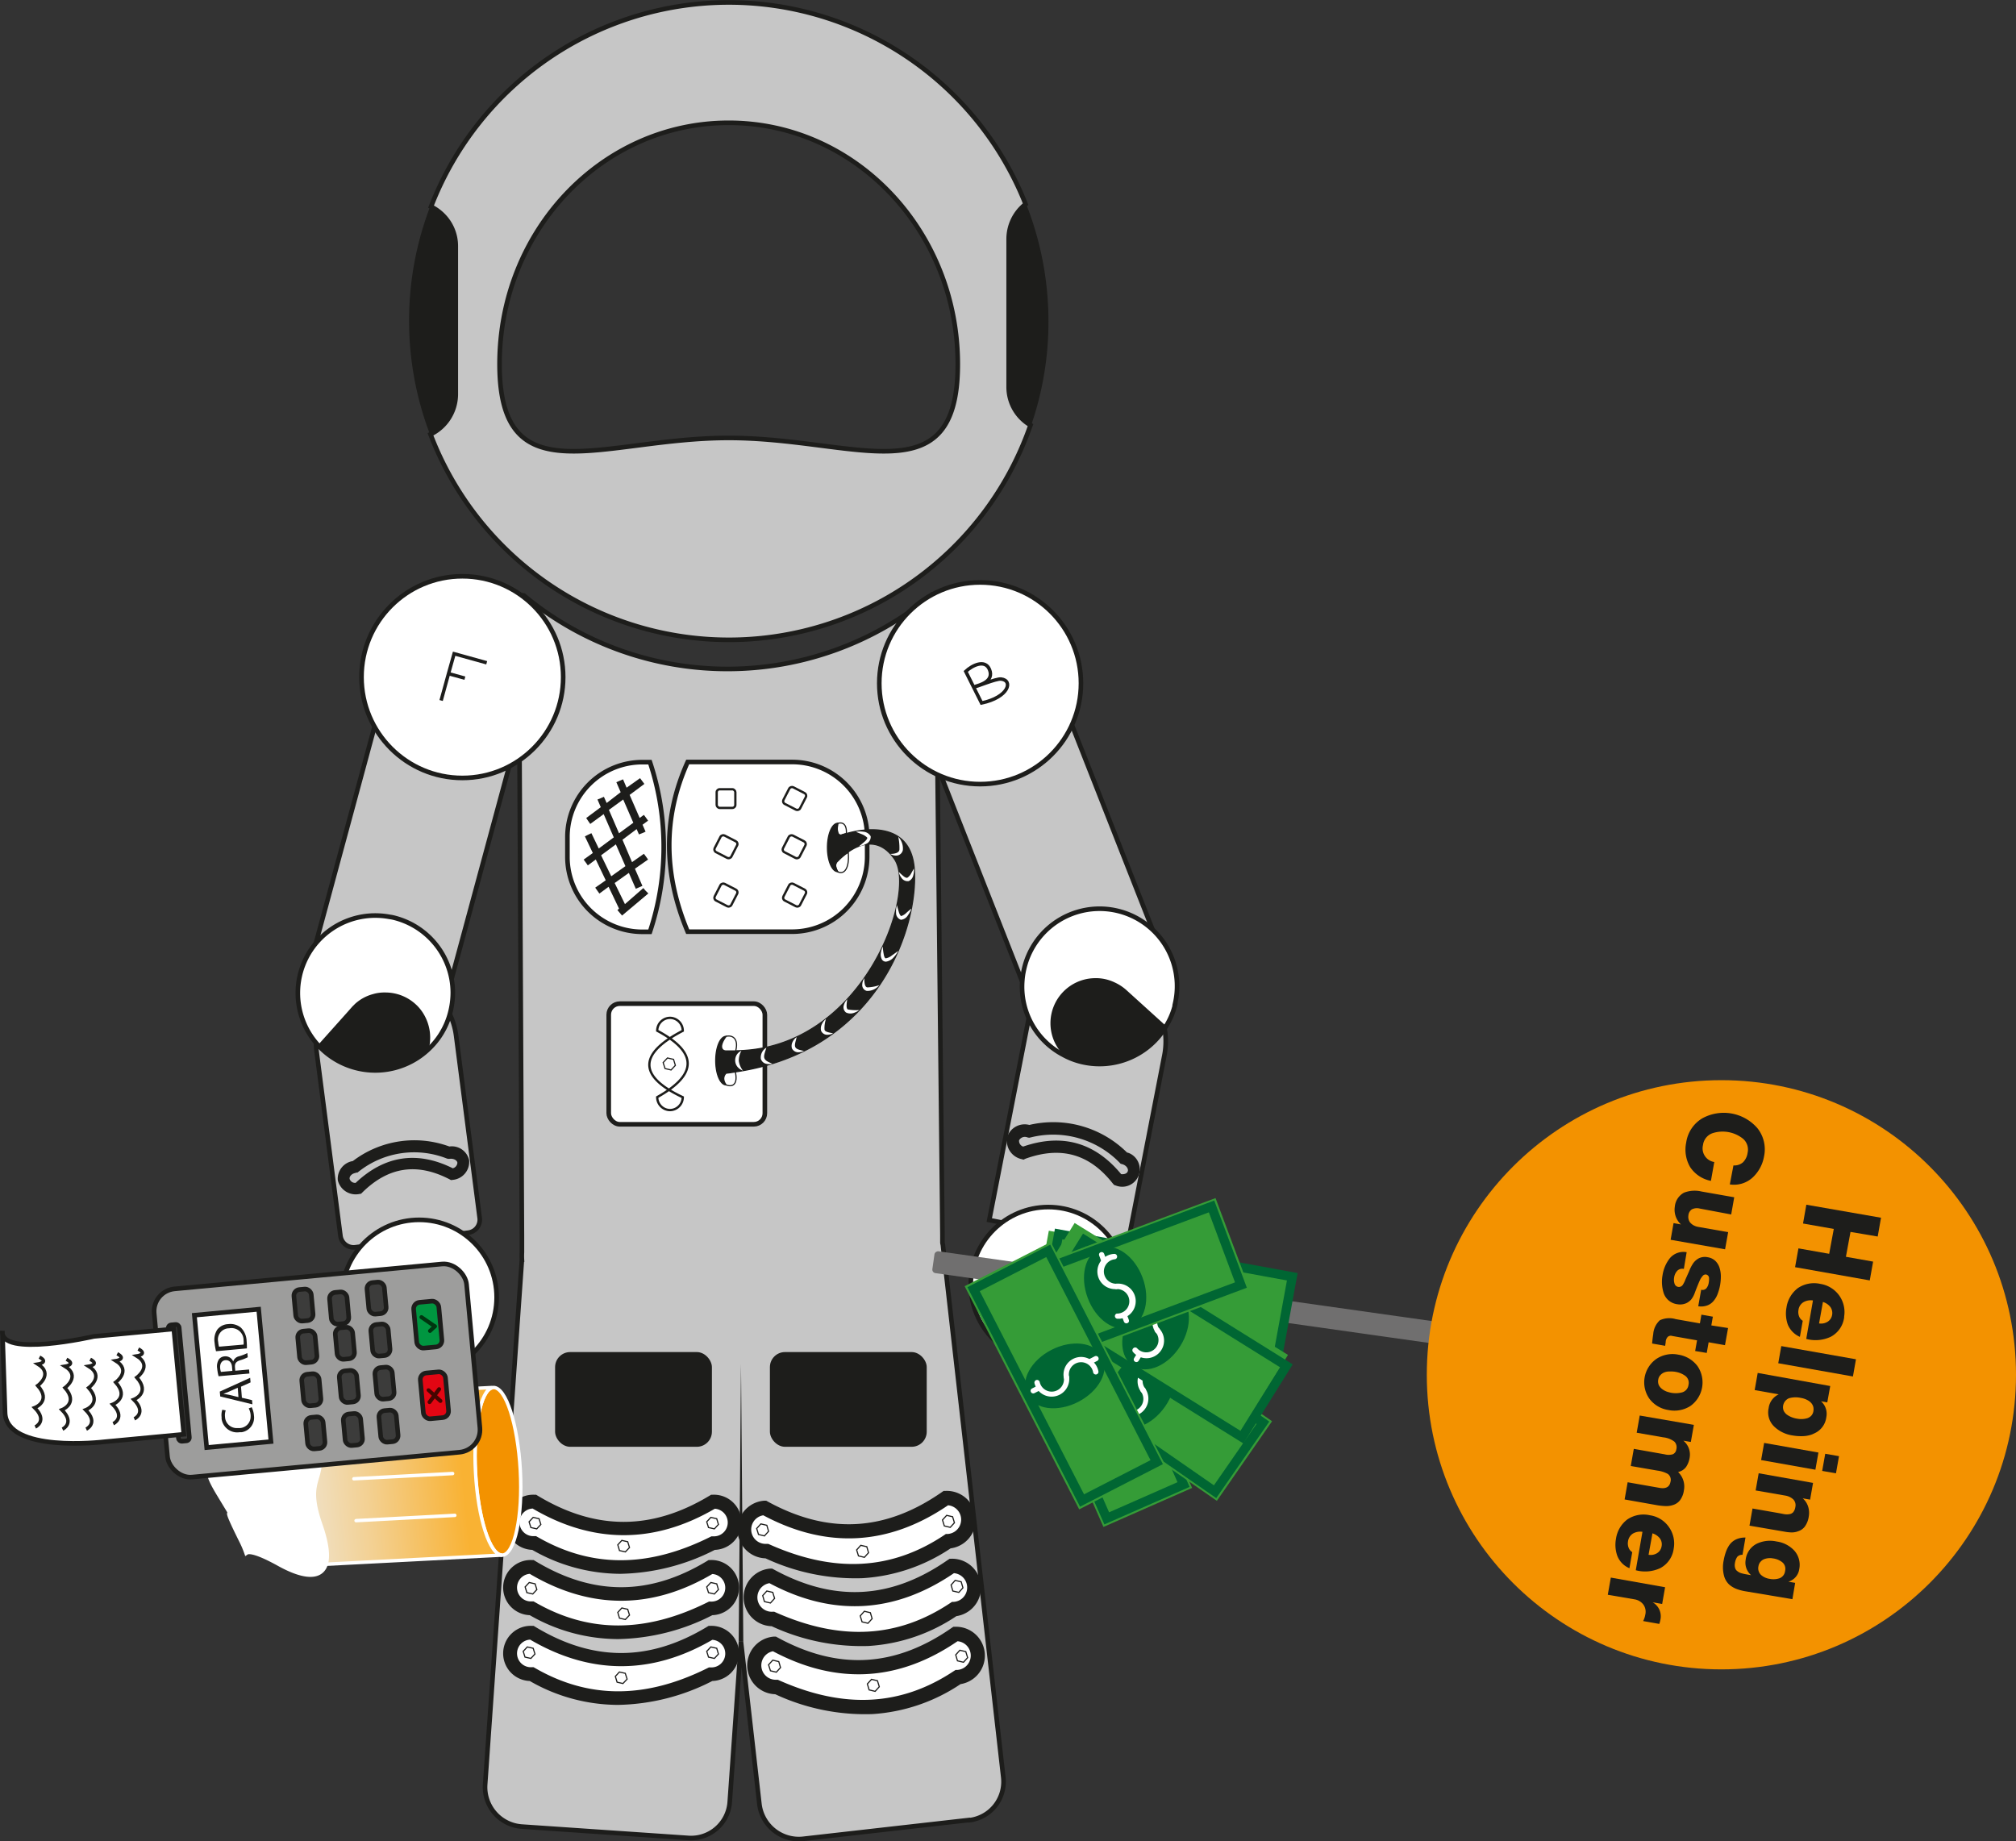 <svg id="astronaut" xmlns="http://www.w3.org/2000/svg" xmlns:xlink="http://www.w3.org/1999/xlink" viewBox="0 0 438.65 400.65"><rect x="0" y="0" width="438.65" height="400.65" fill="#333333" stroke="none"/><defs><style>.astronaut-1,.astronaut-40,.astronaut-41{fill:#c6c6c6;}.astronaut-1,.astronaut-11,.astronaut-2,.astronaut-3,.astronaut-32,.astronaut-33,.astronaut-34,.astronaut-35,.astronaut-36,.astronaut-39,.astronaut-40,.astronaut-41,.astronaut-6,.astronaut-7,.astronaut-8,.astronaut-9{stroke:#1d1d1b;}.astronaut-1,.astronaut-11,.astronaut-2,.astronaut-27,.astronaut-28,.astronaut-29,.astronaut-3,.astronaut-30,.astronaut-31,.astronaut-39,.astronaut-6,.astronaut-7,.astronaut-8{stroke-miterlimit:10;}.astronaut-2,.astronaut-5{fill:#1d1d1b;}.astronaut-2,.astronaut-6{stroke-width:0.25px;}.astronaut-10,.astronaut-11,.astronaut-16,.astronaut-18,.astronaut-20,.astronaut-22,.astronaut-24,.astronaut-26,.astronaut-29,.astronaut-3,.astronaut-31,.astronaut-39{fill:none;}.astronaut-30,.astronaut-33,.astronaut-4,.astronaut-6,.astronaut-7,.astronaut-8,.astronaut-9{fill:#fff;}.astronaut-11,.astronaut-8{stroke-width:0.5px;}.astronaut-9{stroke-miterlimit:10;stroke-width:0.5px;}.astronaut-12{fill:#706f6f;}.astronaut-13,.astronaut-27{fill:#f39200;}.astronaut-14{fill:#359c37;}.astronaut-15,.astronaut-17,.astronaut-19,.astronaut-21,.astronaut-23,.astronaut-25{fill:#063;}.astronaut-15,.astronaut-16,.astronaut-17,.astronaut-18,.astronaut-19,.astronaut-20,.astronaut-21,.astronaut-22,.astronaut-23,.astronaut-24,.astronaut-25,.astronaut-26{stroke:#063;}.astronaut-15,.astronaut-16{stroke-miterlimit:10;}.astronaut-15{stroke-width:0.75px;}.astronaut-16{stroke-width:2px;}.astronaut-17{stroke-miterlimit:10.02;stroke-width:0.75px;}.astronaut-18{stroke-miterlimit:10;stroke-width:2px;}.astronaut-19,.astronaut-20{stroke-miterlimit:10;}.astronaut-19{stroke-width:0.75px;}.astronaut-20{stroke-width:2px;}.astronaut-21{stroke-miterlimit:10;stroke-width:0.75px;}.astronaut-22{stroke-miterlimit:10.02;stroke-width:2px;}.astronaut-23,.astronaut-24{stroke-miterlimit:10;}.astronaut-23{stroke-width:0.75px;}.astronaut-24{stroke-width:2px;}.astronaut-25,.astronaut-26{stroke-miterlimit:10;}.astronaut-25{stroke-width:0.75px;}.astronaut-26{stroke-width:2px;}.astronaut-27,.astronaut-28,.astronaut-29,.astronaut-30,.astronaut-31{stroke:#fff;}.astronaut-27,.astronaut-28,.astronaut-29,.astronaut-31,.astronaut-39{stroke-width:0.75px;}.astronaut-28{fill:url(#linear-gradient);}.astronaut-31{stroke-linecap:round;}.astronaut-32{fill:#9d9d9c;}.astronaut-32,.astronaut-33,.astronaut-34,.astronaut-35,.astronaut-36{stroke-miterlimit:10;}.astronaut-34{fill:#3c3c3b;}.astronaut-35{fill:#009640;}.astronaut-36{fill:#e30613;}.astronaut-37{fill:#003510;}.astronaut-38{fill:#450500;}.astronaut-40{stroke-miterlimit:10;}.astronaut-41{stroke-miterlimit:10;}</style><linearGradient id="linear-gradient" x1="-744.59" y1="-605.75" x2="-737.14" y2="-545.48" gradientTransform="matrix(-0.22, -0.98, -0.98, 0.22, -644.68, -277.7)" gradientUnits="userSpaceOnUse"><stop offset="0.2" stop-color="#f9b233"/><stop offset="0.29" stop-color="#f7ba4d"/><stop offset="0.54" stop-color="#f3d091"/><stop offset="0.75" stop-color="#f0e0c3"/><stop offset="0.91" stop-color="#eee9e1"/><stop offset="1" stop-color="#ededed"/></linearGradient></defs><g id="astronaut-body"><path class="astronaut-1" d="M219.47,84.23V52a9.68,9.68,0,0,1,3.68-7.54A69.45,69.45,0,0,0,93.79,45a10,10,0,0,1,2.55,1.83,9.47,9.47,0,0,1,2.83,6.79V85.83a9.71,9.71,0,0,1-5.5,8.71,69.47,69.47,0,0,0,130.55-2A9.6,9.6,0,0,1,219.47,84.23Zm-60.91,11.1c-27.55,0-49.87,13-49.87-16.07s22.31-52.5,49.87-52.5S208.4,50.28,208.4,79.3,186.11,95.33,158.56,95.33Z" transform="translate(0 -0.04)"/><path class="astronaut-2" d="M99.16,53.48V85.76a9.71,9.71,0,0,1-5.5,8.71,69.38,69.38,0,0,1,.13-49.65,10,10,0,0,1,2.54,1.83A9.47,9.47,0,0,1,99.16,53.48Z" transform="translate(0 -0.04)"/><path class="astronaut-2" d="M228,70a68.66,68.66,0,0,1-3.78,22.59,9.63,9.63,0,0,1-4.74-8.27V52a9.64,9.64,0,0,1,3.67-7.54A69.35,69.35,0,0,1,228,70Z" transform="translate(0 -0.04)"/><path class="astronaut-1" d="M210.86,396.05l-36.1,4.09a8.64,8.64,0,0,1-9.53-7.58l-4-35.28-2.45,34.87a8.43,8.43,0,0,1-9,7.8h0l-36.22-2.47a8.6,8.6,0,0,1-8-9.16h0l8-114.2a14.59,14.59,0,0,1,0-1.62v-3.3l-.69-139.58H114a69.35,69.35,0,0,0,88.86-.25h.72l1.48,139.39v1.51a2,2,0,0,0,.09.6L218.3,386.76a8.43,8.43,0,0,1-7.41,9.33Z" transform="translate(0 -0.04)"/><line class="astronaut-3" x1="203.5" y1="129.33" x2="202.78" y2="129.33"/><line class="astronaut-3" x1="113.92" y1="129.58" x2="112.98" y2="129.58"/><path class="astronaut-4" d="M168.19,352.3c14.22,6.32,27.42,5.84,39.47-2.19a4.71,4.71,0,0,0,4.41-5h0a4.67,4.67,0,0,0-4.89-4.44h0q-19.1,13.31-39.47,2.19a4.69,4.69,0,0,0-4.41,4.95v.05h0A4.69,4.69,0,0,0,168.19,352.3Z" transform="translate(0 -0.04)"/><path class="astronaut-5" d="M167.9,353.88a6.28,6.28,0,0,1-.28-12.54H168l.38.2c13.16,7.18,25.55,6.5,37.88-2.1l.36-.24H207a6.28,6.28,0,0,1,1.09,12.49A38.49,38.49,0,0,1,189,358.18,46.4,46.4,0,0,1,167.9,353.88Zm-.5-9.36a3.13,3.13,0,0,0,.71,6.21h.36l.33.15c14.11,6.26,26.54,5.58,38-2.07l.35-.23h.41a3.13,3.13,0,0,0,0-6.24c-12.9,8.79-26.43,9.54-40.21,2.14Z" transform="translate(0 -0.04)"/><path class="astronaut-4" d="M169,367.1c14.22,6.32,27.42,5.84,39.47-2.19a4.71,4.71,0,0,0,4.41-5h0a4.67,4.67,0,0,0-4.89-4.44h0q-19.1,13.3-39.47,2.19a4.71,4.71,0,0,0-4.41,5h0A4.69,4.69,0,0,0,169,367.1Z" transform="translate(0 -0.04)"/><path class="astronaut-5" d="M168.68,368.68a6.28,6.28,0,0,1-.28-12.54h.42l.38.2c13.16,7.18,25.55,6.5,37.88-2.1l.36-.24h.42A6.28,6.28,0,0,1,209,366.48,38.74,38.74,0,0,1,189.83,373,46.2,46.2,0,0,1,168.68,368.68Zm-.5-9.35a3.13,3.13,0,0,0,.71,6.2h.36l.33.15c14.11,6.26,26.54,5.58,38-2.07l.35-.22h.41a3.13,3.13,0,0,0,0-6.24c-12.85,8.79-26.33,9.53-40.16,2.18Z" transform="translate(0 -0.04)"/><path class="astronaut-4" d="M166.88,337.53c14.22,6.31,27.41,5.84,39.46-2.19a4.7,4.7,0,0,0,4.42-5v0h0a4.68,4.68,0,0,0-4.91-4.44h0q-19.09,13.29-39.47,2.19a4.71,4.71,0,0,0-4.41,5h0A4.7,4.7,0,0,0,166.88,337.53Z" transform="translate(0 -0.04)"/><path class="astronaut-5" d="M166.56,339.11a6.28,6.28,0,0,1-.28-12.54h.43l.38.21c13.16,7.18,25.55,6.5,37.88-2.1l.35-.24h.43a6.28,6.28,0,0,1,1.09,12.5,38.62,38.62,0,0,1-19.17,6.49A46.3,46.3,0,0,1,166.56,339.11Zm-.5-9.36a3.13,3.13,0,0,0,.72,6.21h.36l.33.14c14.1,6.27,26.53,5.6,38-2.06l.34-.23h.41a3.13,3.13,0,0,0,.06-6.24c-12.89,8.79-26.42,9.54-40.2,2.18Z" transform="translate(0 -0.04)"/><polygon class="astronaut-6" points="166.33 334.19 165.04 333.88 164.64 332.58 165.55 331.58 166.85 331.88 167.23 333.19 166.33 334.19"/><polygon class="astronaut-6" points="167.64 348.79 166.33 348.48 165.95 347.18 166.85 346.18 168.14 346.48 168.54 347.79 167.64 348.79"/><polygon class="astronaut-6" points="168.92 363.84 167.64 363.54 167.23 362.23 168.14 361.23 169.45 361.54 169.83 362.84 168.92 363.84"/><polygon class="astronaut-6" points="206.76 332.33 205.47 332.02 205.07 330.72 205.98 329.72 207.27 330.02 207.67 331.33 206.76 332.33"/><polygon class="astronaut-6" points="208.63 346.48 207.32 346.18 206.94 344.87 207.83 343.87 209.14 344.18 209.52 345.48 208.63 346.48"/><polygon class="astronaut-6" points="209.64 361.68 208.33 361.37 207.95 360.07 208.85 359.07 210.14 359.37 210.54 360.68 209.64 361.68"/><polygon class="astronaut-6" points="188.08 338.85 186.79 338.54 186.39 337.24 187.29 336.24 188.6 336.54 188.98 337.85 188.08 338.85"/><polygon class="astronaut-6" points="188.86 353.2 187.57 352.9 187.17 351.59 188.07 350.59 189.38 350.9 189.76 352.2 188.86 353.2"/><polygon class="astronaut-6" points="190.42 368.01 189.11 367.7 188.72 366.4 189.63 365.4 190.92 365.7 191.32 367.01 190.42 368.01"/><rect class="astronaut-5" x="120.78" y="294.19" width="34.12" height="20.61" rx="3.28"/><path class="astronaut-4" d="M154.61,350c-13.61,6.77-26.61,7-38.92,0a4.59,4.59,0,0,1-4.59-4.52h0a4.58,4.58,0,0,1,4.59-4.52q19.47,11.76,38.92,0a4.56,4.56,0,0,1,4.6,4.52h0A4.58,4.58,0,0,1,154.61,350Z" transform="translate(0 -0.04)"/><path class="astronaut-5" d="M134.46,356.68a38.61,38.61,0,0,1-19.19-5.2,6,6,0,0,1,.42-12h.42l.36.22c12.58,7.59,24.79,7.59,37.36,0l.36-.22h.42a6,6,0,1,1,.38,12h0A46.48,46.48,0,0,1,134.46,356.68Zm-19.14-14.2a3,3,0,0,0,.37,6h.41l.35.2c11.68,6.72,24,6.71,37.49,0l.32-.16h.35a3,3,0,0,0,.38-6h0c-13.16,7.76-26.51,7.76-39.67,0Z" transform="translate(0 -0.04)"/><path class="astronaut-4" d="M154.61,364.22c-13.65,6.82-26.65,7.07-38.92,0a4.57,4.57,0,0,1-4.59-4.46h0a4.56,4.56,0,0,1,4.59-4.52q19.47,11.75,38.92,0a4.56,4.56,0,0,1,4.6,4.52h0A4.59,4.59,0,0,1,154.61,364.22Z" transform="translate(0 -0.04)"/><path class="astronaut-5" d="M134.46,371a38.61,38.61,0,0,1-19.19-5.2,6,6,0,0,1,.42-12h.42l.36.22c12.58,7.59,24.79,7.59,37.36,0l.36-.22h.42a6,6,0,1,1,.38,12h0A46.48,46.48,0,0,1,134.46,371Zm-19.14-14.2a3,3,0,1,0,.37,6h.41l.35.2c11.68,6.73,24,6.72,37.49,0l.32-.16h.35a3,3,0,0,0,.38-6c-13.16,7.66-26.51,7.66-39.67-.06Z" transform="translate(0 -0.04)"/><path class="astronaut-4" d="M155.14,335.76c-13.65,6.81-26.65,7.06-38.92,0a4.58,4.58,0,0,1-4.59-4.52h0a4.55,4.55,0,0,1,4.59-4.51h0q19.47,11.75,38.92,0a4.57,4.57,0,0,1,4.6,4.51h0A4.58,4.58,0,0,1,155.14,335.76Z" transform="translate(0 -0.04)"/><path class="astronaut-5" d="M135,342.48a38.62,38.62,0,0,1-19.19-5.21,6,6,0,1,1,.42-12h.42l.36.22c12.57,7.58,24.79,7.58,37.36,0l.36-.22h.42a6,6,0,1,1,.38,12h0A46.62,46.62,0,0,1,135,342.48Zm-19.15-14.2a3,3,0,0,0,.38,6h.41l.35.2c11.69,6.73,24,6.72,37.49,0l.32-.16h.35a3,3,0,0,0,.38-6C142.36,336,129,336,115.85,328.25Z" transform="translate(0 -0.04)"/><polygon class="astronaut-6" points="116.79 332.66 115.51 332.37 115.12 331.12 116.01 330.16 117.29 330.45 117.68 331.7 116.79 332.66"/><polygon class="astronaut-6" points="136.07 337.67 134.79 337.38 134.42 336.13 135.3 335.17 136.58 335.46 136.97 336.72 136.07 337.67"/><polygon class="astronaut-6" points="155.44 332.66 154.16 332.37 153.77 331.12 154.67 330.16 155.95 330.45 156.32 331.7 155.44 332.66"/><polygon class="astronaut-6" points="115.92 346.83 114.64 346.54 114.26 345.29 115.15 344.33 116.43 344.62 116.81 345.87 115.92 346.83"/><polygon class="astronaut-6" points="115.51 360.85 114.23 360.56 113.84 359.31 114.73 358.35 116.01 358.64 116.4 359.89 115.51 360.85"/><polygon class="astronaut-6" points="155.44 346.83 154.16 346.54 153.77 345.29 154.67 344.33 155.95 344.62 156.32 345.87 155.44 346.83"/><polygon class="astronaut-6" points="155.44 360.85 154.16 360.56 153.77 359.31 154.67 358.35 155.95 358.64 156.32 359.89 155.44 360.85"/><polygon class="astronaut-6" points="136.07 352.38 134.79 352.09 134.42 350.83 135.3 349.87 136.58 350.16 136.97 351.42 136.07 352.38"/><polygon class="astronaut-6" points="135.54 366.31 134.27 366.02 133.89 364.76 134.77 363.8 136.05 364.09 136.45 365.35 135.54 366.31"/><rect class="astronaut-7" x="132.45" y="218.38" width="33.97" height="26.25" rx="2.41"/><path class="astronaut-7" d="M141.42,165.87a58.43,58.43,0,0,1,0,36.92h-1.7a16.31,16.31,0,0,1-16.26-16.26v-4.4a16.31,16.31,0,0,1,16.26-16.26Z" transform="translate(0 -0.04)"/><path class="astronaut-7" d="M188.68,182.13v4.4a16.32,16.32,0,0,1-16.26,16.23H149.63c-5.25-12.53-5.45-24.84,0-36.92h22.79A16.31,16.31,0,0,1,188.68,182.13Z" transform="translate(0 -0.04)"/><rect class="astronaut-8" x="155.94" y="171.73" width="4.06" height="4.06" rx="0.65"/><rect class="astronaut-9" x="170.87" y="171.76" width="4.06" height="4.06" rx="0.65" transform="translate(-60.74 247.96) rotate(-62.77)"/><rect class="astronaut-9" x="155.92" y="182.25" width="4.06" height="4.06" rx="0.65" transform="translate(-78.18 240.36) rotate(-62.77)"/><rect class="astronaut-9" x="170.78" y="182.26" width="4.06" height="4.06" rx="0.65" transform="translate(-70.13 253.58) rotate(-62.77)"/><rect class="astronaut-9" x="155.93" y="192.76" width="4.06" height="4.06" rx="0.65" transform="translate(-87.53 246.08) rotate(-62.77)"/><rect class="astronaut-9" x="170.88" y="192.77" width="4.06" height="4.06" rx="0.65" transform="translate(-79.43 259.37) rotate(-62.77)"/><path class="astronaut-5" d="M140.49,193.87l-.51-.6-4,3.49-2.24-4.59,3.09-2.2,1.51,3.46.72-.32.72-.31-1.63-3.74,2.86-2-.44-.62-.47-.63-2.58,1.82-2.08-4.87,3.08-2.32.51,1.16.72-.28.72-.32-.66-1.51,1.2-.88-.44-.63-.47-.63-.92.66L137,173l3.21-2.39-.47-.62-.47-.63-2.93,2.07-.78-1.82-1.45.63.94,2.17L132,174.76l-.6-1.35-.72.32L130,174l.72,1.67-3.17,2.36.44.66h0l.44.63,2.92-2.14,2.2,5.06-3.27,2.42-1.6-3.33-.72.34-.7.35,1.73,3.62-2,1.44.47.63.44.63,1.73-1.29,2.17,4.53-2.29,1.6.44.63.47.66,2-1.48,2.27,4.75-.35.32.5.59.51.6,5.72-4.81Zm-8-17.61L135.6,174l2.2,5.06-3.11,2.29Zm-1.7,9.88,3.21-2.38,2.08,4.74L133,190.7Z" transform="translate(0 -0.04)"/><line class="astronaut-10" x1="138.98" y1="193.9" x2="138.95" y2="193.9"/><path class="astronaut-6" d="M184.56,185.48c.3,3.33-.76,4.93-2.24,4.28,0,0-1.1-1.54,0-2.39A12.67,12.67,0,0,1,184.56,185.48Z" transform="translate(0 -0.04)"/><path class="astronaut-6" d="M182.29,179.21c1.15-.4,2,.32,1.86,2.24a6.86,6.86,0,0,0-1.07.31C181.73,182,182.29,179.21,182.29,179.21Z" transform="translate(0 -0.04)"/><path class="astronaut-2" d="M160,233.27c-.66.12-1.32.22-2,.28,0,0-1.17.91,0,2.55-1.26,0-2.27-2.36-2.27-5.29s1-5.28,2.27-5.28c-1.57,2.08,0,3.14,0,3.14h2.07c27.67-.26,39.59-34.34,34.56-41.7-3.37-4.93-7.58-3.3-10.09-1.54a12.67,12.67,0,0,0-2.24,1.89c-1.1.85,0,2.39,0,2.39-1.25,0-2.26-2.36-2.26-5.25s1-5.29,2.26-5.29c0,0-.56,2.8.79,2.55a6.86,6.86,0,0,1,1.07-.31c3.43-1,14-3,14.78,7.73C199.87,201.82,191,228.76,160,233.27Z" transform="translate(0 -0.04)"/><path class="astronaut-6" d="M158,233.55c.66-.06,1.32-.16,2-.28.58,2.62-.52,3.41-2,2.83C156.82,234.48,158,233.55,158,233.55Z" transform="translate(0 -0.04)"/><path class="astronaut-6" d="M158,225.53c1.45-.35,2.76.59,2.07,3.18H158C156.93,228.71,156.42,227.61,158,225.53Z" transform="translate(0 -0.04)"/><path class="astronaut-4" d="M161.32,228.67a4.42,4.42,0,0,0-.57,2.22,4.68,4.68,0,0,0,.9,2.11,2.84,2.84,0,0,1-1.12-.75,2.28,2.28,0,0,1,.2-3.21A2.43,2.43,0,0,1,161.32,228.67Z" transform="translate(0 -0.04)"/><path class="astronaut-4" d="M166.75,228c-.24.85-.63,1.68-.44,2.27s.94.87,1.76,1.23a2.93,2.93,0,0,1-1.38,0,1.58,1.58,0,0,1-1.14-1.06A2.48,2.48,0,0,1,166.75,228Z" transform="translate(0 -0.04)"/><path class="astronaut-4" d="M173.34,225.7c-.18.83-.53,1.68-.29,2.18s1,.61,1.87.84a3.28,3.28,0,0,1-1.31.28,1.55,1.55,0,0,1-1.29-.83,1.89,1.89,0,0,1,.16-1.47A2.67,2.67,0,0,1,173.34,225.7Z" transform="translate(0 -0.04)"/><path class="astronaut-4" d="M179.72,221.76a6.14,6.14,0,0,0-.32,2.29c.07.53,1,.64,1.86.83a2.8,2.8,0,0,1-1.33.31,1.42,1.42,0,0,1-1.29-.92,2.15,2.15,0,0,1,.23-1.47A2.87,2.87,0,0,1,179.72,221.76Z" transform="translate(0 -0.04)"/><path class="astronaut-4" d="M184.34,217.48c-.11.9-.31,2,.17,2.21a10.75,10.75,0,0,0,2.47.13,4.45,4.45,0,0,1-1.29.64,2.16,2.16,0,0,1-1.6-.11,1.44,1.44,0,0,1-.48-1.61A3.14,3.14,0,0,1,184.34,217.48Z" transform="translate(0 -0.04)"/><path class="astronaut-4" d="M188.06,212.88c0,.92.08,2,.71,2a9.2,9.2,0,0,0,2.55-.48,3.35,3.35,0,0,1-2.71,1.25,1.3,1.3,0,0,1-1-1.37A2.8,2.8,0,0,1,188.06,212.88Z" transform="translate(0 -0.04)"/><path class="astronaut-4" d="M192.09,206a10.17,10.17,0,0,0,.19,1.65c.08.52.28,1,.52.89a2.8,2.8,0,0,0,1.25-.6c.45-.3.9-.65,1.39-1a5.82,5.82,0,0,1-1,1.41,2.71,2.71,0,0,1-1.65.93,1,1,0,0,1-1-.7,2.17,2.17,0,0,1-.16-.94A4.47,4.47,0,0,1,192.09,206Z" transform="translate(0 -0.04)"/><path class="astronaut-4" d="M195.16,197c.14.51.27,1,.41,1.48s.39.9.55.87a2.84,2.84,0,0,0,1-.6c.33-.31.75-.67,1.18-1a5.06,5.06,0,0,1-.74,1.42,2,2,0,0,1-1.53,1,1.55,1.55,0,0,1-1.06-1.54A4.3,4.3,0,0,1,195.16,197Z" transform="translate(0 -0.04)"/><path class="astronaut-4" d="M195.56,189.76c.32.31.65.61,1,.9s.7.45.9.34a2.45,2.45,0,0,0,.71-.76l.67-1.21a3.93,3.93,0,0,1-.12,1.45,1.79,1.79,0,0,1-1,1.28,1.6,1.6,0,0,1-1.55-.68A3.26,3.26,0,0,1,195.56,189.76Z" transform="translate(0 -0.04)"/><path class="astronaut-4" d="M193.7,185.84c1,0,2-.23,2-1a11.3,11.3,0,0,0-.25-2.72,3.69,3.69,0,0,1,1,2.86,1.5,1.5,0,0,1-1.24,1.21A2.36,2.36,0,0,1,193.7,185.84Z" transform="translate(0 -0.04)"/><path class="astronaut-4" d="M186.89,184.2l1.2-1c.37-.3.71-.77.6-.91a3.38,3.38,0,0,0-1-.67c-.44-.18-1-.38-1.47-.61a5.7,5.7,0,0,1,1.65,0,2,2,0,0,1,1.58,1,1.66,1.66,0,0,1-1,1.64A4.76,4.76,0,0,1,186.89,184.2Z" transform="translate(0 -0.04)"/><path class="astronaut-11" d="M148.56,224.33c-8.94,4.63-10.41,9.56,0,14.45a2.82,2.82,0,0,1-2.8,2.8h0a2.82,2.82,0,0,1-2.76-2.82c8.94-5,8.72-9.8,0-14.45a2.81,2.81,0,0,1,2.79-2.8h0A2.81,2.81,0,0,1,148.56,224.33Z" transform="translate(0 -0.04)"/><polygon class="astronaut-6" points="146.02 232.81 144.7 232.5 144.29 231.2 145.23 230.2 146.55 230.5 146.95 231.81 146.02 232.81"/><rect class="astronaut-5" x="167.52" y="294.19" width="34.12" height="20.61" rx="3.28"/><polygon class="astronaut-5" points="160.73 357.21 161.23 296.76 161.73 357.21 160.73 357.21"/></g><g id="astronaut-left-palm"><g id="astronaut-left-palm-2"><g id="astronaut-left-palm-2-2"><path class="astronaut-1" d="M245.25,271.37l-30-5.86,8.41-43A14.61,14.61,0,0,1,240.78,211h0a15.93,15.93,0,0,1,12.57,18.68Z" transform="translate(0 -0.04)"/><circle class="astronaut-7" cx="228.09" cy="279.5" r="16.86"/><path class="astronaut-5" d="M222.27,252.24l.43.13.4-.2c7.7-2.79,13.94-1.08,19,5.35l.32.36.38.12a3.81,3.81,0,0,0,3-7,3,3,0,0,0-.58-.19,22.8,22.8,0,0,0-21.25-6,4,4,0,0,0-4.81,2.6,4.08,4.08,0,0,0,3.12,4.84h0Zm-.54-4.07a1.43,1.43,0,0,1,1.84-.64l.35.07.33-.07A20.17,20.17,0,0,1,243.59,253l.24.25.32.09c.93.25,1.39,1,1.25,1.51s-.71.74-1.45.67c-5.71-6.92-12.86-8.93-21.33-6a1.31,1.31,0,0,1-.89-1.29Z" transform="translate(0 -0.04)"/></g><g id="sign"><rect class="astronaut-12" x="264.78" y="218.92" width="4.8" height="129.42" rx="0.77" transform="translate(-51.08 508.42) rotate(-81.95)"/><circle class="astronaut-13" cx="374.55" cy="299.13" r="64.1"/></g><g id="money"><rect class="astronaut-14" x="242.56" y="255.89" width="21" height="54.38" transform="translate(-71.09 480.77) rotate(-79.59)"/><ellipse class="astronaut-15" cx="254.11" cy="282.27" rx="8.79" ry="5.99" transform="translate(-69.32 481.32) rotate(-79.62)"/><rect class="astronaut-16" x="245" y="256.33" width="18.26" height="51.68" transform="translate(-69.22 481.26) rotate(-79.62)"/><path class="astronaut-4" d="M254.79,281.63a3.83,3.83,0,0,1-3.24,6.95h0l-.3-.16a.58.58,0,0,1-.26-.78h0a.59.59,0,0,1,.79-.24,2.67,2.67,0,0,0,2.58-4.67l-.12-.07A.56.56,0,0,1,254,282h0a.58.58,0,0,1,.78-.26h0Z" transform="translate(0 -0.04)"/><path class="astronaut-4" d="M257.78,275.86a.58.58,0,0,1,.26.78h0a.57.57,0,0,1-.76.26h0a2.66,2.66,0,1,0-2.45,4.73h0a.59.59,0,0,1-.55,1h0a3.83,3.83,0,0,1,3.39-6.88l.15.08Z" transform="translate(0 -0.04)"/><rect class="astronaut-4" x="250.37" y="289.39" width="2.34" height="1.14" rx="0.53" transform="translate(-79.09 484.93) rotate(-79.59)"/><rect class="astronaut-4" x="253.99" y="274.6" width="2.35" height="1.14" rx="0.53" transform="translate(-61.49 476.53) rotate(-79.62)"/><rect class="astronaut-14" x="228.21" y="275.77" width="21.08" height="54.58" transform="translate(-101.84 121.78) rotate(-23.75)"/><ellipse class="astronaut-17" cx="238.16" cy="303.79" rx="8.81" ry="6" transform="translate(-102.75 122.67) rotate(-23.93)"/><rect class="astronaut-18" x="229.63" y="277.25" width="18.26" height="51.68" transform="translate(-101.85 121.78) rotate(-23.75)"/><path class="astronaut-4" d="M239.6,303.32a3.84,3.84,0,1,1-7.63.89h0a.57.57,0,0,1,.49-.64h0a.58.58,0,0,1,.65.5h0a2.67,2.67,0,0,0,5.31-.59v-.06a.58.58,0,0,1,.5-.65h0a.6.6,0,0,1,.65.52h0Z" transform="translate(0 -0.04)"/><path class="astronaut-4" d="M246,302.56a.59.59,0,0,1-.5.66h0a.58.58,0,0,1-.65-.5h0a2.66,2.66,0,0,0-5.29.62.57.57,0,0,1-.49.64h0a.58.58,0,0,1-.65-.5h0a3.83,3.83,0,0,1,7.61-.89h0Z" transform="translate(0 -0.04)"/><rect class="astronaut-4" x="231.04" y="305.15" width="2.35" height="1.14" rx="0.53" transform="translate(-103.47 119.37) rotate(-23.75)"/><rect class="astronaut-4" x="243.99" y="299.46" width="2.35" height="1.14" rx="0.53" transform="translate(-100.08 124.1) rotate(-23.75)"/><rect class="astronaut-14" x="237.81" y="275.1" width="21.08" height="54.58" transform="translate(-141.66 334.11) rotate(-55.26)"/><ellipse class="astronaut-19" cx="248.28" cy="302.45" rx="8.79" ry="5.99" transform="translate(-141.74 334.08) rotate(-55.26)"/><rect class="astronaut-20" x="239.22" y="276.55" width="18.26" height="51.68" transform="translate(-141.66 334.11) rotate(-55.26)"/><path class="astronaut-4" d="M249.18,302.16a3.83,3.83,0,0,1-6,4.74.58.58,0,1,1,.89-.75h0a2.67,2.67,0,0,0,4.25-3.22l-.06-.08a.59.59,0,0,1,.07-.82.59.59,0,0,1,.83.07h0Z" transform="translate(0 -0.04)"/><path class="astronaut-4" d="M254.29,298.14a.59.59,0,0,1-.92.73h0a2.66,2.66,0,0,0-4.19,3.29h0a.58.58,0,0,1-.89.75h0a3.84,3.84,0,0,1,5.92-4.88.76.76,0,0,0,.11.14Z" transform="translate(0 -0.04)"/><rect class="astronaut-4" x="242.97" y="307.49" width="2.35" height="1.14" rx="0.53" transform="translate(-148.13 333.09) rotate(-55.26)"/><rect class="astronaut-4" x="251.03" y="295.88" width="2.35" height="1.14" rx="0.53" transform="translate(-135.13 334.72) rotate(-55.26)"/><rect class="astronaut-14" x="240.95" y="262.17" width="21.08" height="54.58" transform="translate(-126.97 351.09) rotate(-58.27)"/><ellipse class="astronaut-21" cx="251.44" cy="289.5" rx="8.79" ry="5.99" transform="translate(-127.03 351.07) rotate(-58.27)"/><rect class="astronaut-22" x="243.96" y="265.41" width="18.29" height="51.77" transform="translate(-128 351.93) rotate(-58.06)"/><path class="astronaut-4" d="M252.3,289.18a3.83,3.83,0,0,1-5.7,5.12h0l-.07-.08a.58.58,0,0,1,.06-.82h0a.57.57,0,0,1,.82,0h0a2.67,2.67,0,0,0,4.15-3.35l-.14-.16a.59.59,0,0,1,0-.83.6.6,0,0,1,.83,0h0Z" transform="translate(0 -0.04)"/><path class="astronaut-4" d="M257.19,285a.58.58,0,0,1-.88.77h0a2.67,2.67,0,0,0-4,3.51.57.57,0,0,1,0,.8h0a.58.58,0,0,1-.82-.06h0a3.83,3.83,0,0,1,5.77-5Z" transform="translate(0 -0.04)"/><rect class="astronaut-4" x="246.41" y="294.75" width="2.35" height="1.14" rx="0.53" transform="translate(-133.81 350.55) rotate(-58.27)"/><rect class="astronaut-4" x="253.83" y="282.75" width="2.35" height="1.14" rx="0.53" transform="translate(-120.08 351.17) rotate(-58.27)"/><rect class="astronaut-14" x="215.32" y="269.62" width="54.58" height="21.08" transform="translate(-82.75 102.66) rotate(-20.5)"/><ellipse class="astronaut-23" cx="242.64" cy="280.23" rx="5.99" ry="8.79" transform="translate(-82.78 102.68) rotate(-20.5)"/><rect class="astronaut-24" x="216.77" y="271.02" width="51.68" height="18.26" transform="translate(-82.75 102.66) rotate(-20.5)"/><path class="astronaut-4" d="M242.84,279.36a3.83,3.83,0,0,1,.89,7.61h-.43a.59.59,0,0,1-.7-.44.57.57,0,0,1,.41-.68h.21a2.66,2.66,0,0,0-.32-5.32h0a.6.6,0,0,1-.59-.58.58.58,0,0,1,.52-.58Z" transform="translate(0 -0.04)"/><path class="astronaut-4" d="M242.45,272.87a.59.59,0,0,1,.62.55.58.58,0,0,1-.54.62h0a2.67,2.67,0,0,0,.31,5.32.58.58,0,1,1,.14,1.16h-.06a3.83,3.83,0,1,1-.63-7.64h.16Z" transform="translate(0 -0.04)"/><rect class="astronaut-4" x="244.3" y="285.67" width="1.14" height="2.35" rx="0.53" transform="translate(-84.95 103.88) rotate(-20.5)"/><rect class="astronaut-4" x="239.35" y="272.43" width="1.14" height="2.35" rx="0.53" transform="translate(-80.63 101.31) rotate(-20.5)"/><rect class="astronaut-14" x="221.2" y="272.08" width="21.08" height="54.58" transform="translate(-111.14 138.81) rotate(-27.17)"/><ellipse class="astronaut-25" cx="231.69" cy="299.42" rx="8.79" ry="5.99" transform="translate(-111.16 138.79) rotate(-27.17)"/><rect class="astronaut-26" x="222.63" y="273.53" width="18.26" height="51.68" transform="translate(-111.13 138.82) rotate(-27.17)"/><path class="astronaut-4" d="M232.62,299.57a3.84,3.84,0,0,1-7.54,1.41h0a.59.59,0,0,1,.47-.68.6.6,0,0,1,.68.48h0a2.67,2.67,0,0,0,5.25-.93.58.58,0,1,1,1.15-.21Z" transform="translate(0 -0.04)"/><path class="astronaut-4" d="M239,298.42a.58.58,0,1,1-1.15.21h0a2.66,2.66,0,1,0-5.24.94h0a.58.58,0,0,1-1.15.21,3.83,3.83,0,0,1,7.54-1.35Z" transform="translate(0 -0.04)"/><rect class="astronaut-4" x="224.19" y="301.82" width="2.35" height="1.14" rx="0.53" transform="translate(-113.22 136.23) rotate(-27.17)"/><rect class="astronaut-4" x="236.76" y="295.36" width="2.35" height="1.14" rx="0.53" transform="translate(-108.88 141.26) rotate(-27.17)"/></g></g><path class="astronaut-5" d="M409.28,265l-.72,4.09-5.92-1-1,5.41,5.92,1.05-.73,4.09-16.25-2.88.73-4.09,6.69,1.18,1-5.41-6.69-1.18.72-4.09Z" transform="translate(0 -0.04)"/><path class="astronaut-5" d="M394.47,283a3.13,3.13,0,0,0-2.07.38,2.31,2.31,0,0,0-1.08,1.7,2.59,2.59,0,0,0,.12,1.35,2,2,0,0,0,.81,1l-.62,3.49a5,5,0,0,1-2.62-2.64,7.21,7.21,0,0,1-.3-3.74,6.48,6.48,0,0,1,2.47-4.22,6.29,6.29,0,0,1,4.92-.92,6.2,6.2,0,0,1,5.16,7.09h0v.18a5.56,5.56,0,0,1-2.91,4.23,7.81,7.81,0,0,1-5.34.47Zm1.33,5a2.73,2.73,0,0,0,1.83-.35,2.14,2.14,0,0,0,1-1.46,2.24,2.24,0,0,0-.35-1.74,3.22,3.22,0,0,0-1.64-1.12Z" transform="translate(0 -0.04)"/><path class="astronaut-5" d="M403.83,295.8l-.66,3.74-16.25-2.88.66-3.73Z" transform="translate(0 -0.04)"/><path class="astronaut-5" d="M398.23,301.62l-.64,3.56-1.36-.24h0a3.64,3.64,0,0,1,1.15,3.45,4.44,4.44,0,0,1-2.7,3.57,4,4,0,0,1-1.06.38,5.91,5.91,0,0,1-1.18.18,10.86,10.86,0,0,1-2.48-.16,7.24,7.24,0,0,1-3.93-1.93,4.25,4.25,0,0,1-1.2-4,3.83,3.83,0,0,1,2.19-3h0l-5.23-.93.66-3.73Zm-3.66,5.45a2.68,2.68,0,0,0,0-.8,2.06,2.06,0,0,0-.39-.85,2.68,2.68,0,0,0-.86-.71,4.5,4.5,0,0,0-1.51-.51,5.16,5.16,0,0,0-2.56.08A2.12,2.12,0,0,0,388.1,307a2.49,2.49,0,0,0,.68.83,5.26,5.26,0,0,0,2.22.89,4.76,4.76,0,0,0,2.25-.1,2.12,2.12,0,0,0,.86-.55,1.88,1.88,0,0,0,.46-1Z" transform="translate(0 -0.04)"/><path class="astronaut-5" d="M395.66,316.09l-.66,3.74-11.81-2.1.66-3.73Zm.82,4,.66-3.73,3,.52-.66,3.73Z" transform="translate(0 -0.04)"/><path class="astronaut-5" d="M394.49,322.7l-.64,3.64-1.62-.29h0a3.91,3.91,0,0,1,1.19,1.8,4.47,4.47,0,0,1,.14,2.15,4.89,4.89,0,0,1-.86,2.2,2.89,2.89,0,0,1-1.41,1,3.83,3.83,0,0,1-1.57.27,9.07,9.07,0,0,1-1.47-.17L380.66,332l.66-3.73,5.72,1,1.21.23a3.26,3.26,0,0,0,1.08,0,1.42,1.42,0,0,0,.82-.4,2.23,2.23,0,0,0,.49-1.16,1.8,1.8,0,0,0-.48-1.68,3.36,3.36,0,0,0-1.69-.8L382,324.34l.66-3.74Z" transform="translate(0 -0.04)"/><path class="astronaut-5" d="M379.59,346.25a10.18,10.18,0,0,1-1.62-.43,5.31,5.31,0,0,1-1.72-1,4,4,0,0,1-1.15-2,7.27,7.27,0,0,1-.05-3.28,11.2,11.2,0,0,1,.5-1.89,6.18,6.18,0,0,1,.87-1.62,3.73,3.73,0,0,1,1.37-1.06,4.72,4.72,0,0,1,2-.38l-.65,3.75a1.43,1.43,0,0,0-1.15.46,3.2,3.2,0,0,0-.49,1.33,2.24,2.24,0,0,0,.05,1.12,1.24,1.24,0,0,0,.5.67,2.28,2.28,0,0,0,.85.43,8.52,8.52,0,0,0,1,.23l1.12.2h0a3.58,3.58,0,0,1-1.19-3.35,4.45,4.45,0,0,1,2.38-3.48,6.66,6.66,0,0,1,4.37-.5,6.42,6.42,0,0,1,3.85,2,4.66,4.66,0,0,1,1.06,4,3.32,3.32,0,0,1-2.37,2.74h0l1.48.26L390,348Zm5.44-2.68a4.17,4.17,0,0,0,2.16-.12,1.91,1.91,0,0,0,1.22-1.61,1.84,1.84,0,0,0-.61-1.87,4,4,0,0,0-2-.84,3.6,3.6,0,0,0-2,.18,2,2,0,0,0-.75.57,1.78,1.78,0,0,0-.43.92,2,2,0,0,0,.53,1.9,3.52,3.52,0,0,0,1.87.87Z" transform="translate(0 -0.04)"/><path class="astronaut-5" d="M377.17,253.62a2.87,2.87,0,0,0,2.08-.68,3.58,3.58,0,0,0,1-2.06,3.12,3.12,0,0,0-1-3.07,7.1,7.1,0,0,0-6.7-1.18,3.12,3.12,0,0,0-2,2.54,3,3,0,0,0,2.16,3.65l.29.06-.73,4.1a7,7,0,0,1-4.52-3,7.54,7.54,0,0,1-.86-5.34,7.33,7.33,0,0,1,3.49-5.26,9.69,9.69,0,0,1,12,2.13,7.38,7.38,0,0,1,1.45,6.14,8.19,8.19,0,0,1-2.45,4.57,6,6,0,0,1-5,1.53Z" transform="translate(0 -0.04)"/><path class="astronaut-5" d="M363.5,269.8l.64-3.63,1.61.29v0a4.36,4.36,0,0,1-1.34-3.83,3.85,3.85,0,0,1,2-3.08,6.43,6.43,0,0,1,3.83-.25l7.1,1.25-.66,3.74L369.81,263a2.39,2.39,0,0,0-1.72.2,1.76,1.76,0,0,0-.72,1.29,2.11,2.11,0,0,0,.3,1.45,2.74,2.74,0,0,0,.74.66,3.38,3.38,0,0,0,1.24.42l6.37,1.12-.67,3.73Z" transform="translate(0 -0.04)"/><path class="astronaut-5" d="M366.38,276.14a1.51,1.51,0,0,0-1.45.42,2.72,2.72,0,0,0-.66,1.4,2.9,2.9,0,0,0,.06,1.31,1,1,0,0,0,1.85.28,5.56,5.56,0,0,0,.56-1.15l.79-1.77a8.4,8.4,0,0,1,.86-1.69,3.57,3.57,0,0,1,1.26-1.12,3,3,0,0,1,1.94-.22,3.08,3.08,0,0,1,1.71.86,3.63,3.63,0,0,1,.86,1.48,6.29,6.29,0,0,1,.27,1.83,11,11,0,0,1-.15,1.81,10.45,10.45,0,0,1-.51,1.9,5.08,5.08,0,0,1-.89,1.59,3.25,3.25,0,0,1-1.37,1,3.9,3.9,0,0,1-2,.19l.64-3.59a1.11,1.11,0,0,0,1.13-.32,2.45,2.45,0,0,0,.51-1.18,4.25,4.25,0,0,0,.07-1.07.8.8,0,0,0-.67-.75.83.83,0,0,0-.74.35,4,4,0,0,0-.63,1c-.4.92-.77,1.86-1.12,2.8a4.85,4.85,0,0,1-.78,1.36,3.57,3.57,0,0,1-1,.73,3.38,3.38,0,0,1-1.91.24,3.61,3.61,0,0,1-3-2.37,8.11,8.11,0,0,1-.26-4,7.83,7.83,0,0,1,1.59-3.66,3.86,3.86,0,0,1,3.65-1.3Z" transform="translate(0 -0.04)"/><path class="astronaut-5" d="M368.84,294l.41-2.32-5.39-.95a1,1,0,0,0-1,.21,1.8,1.8,0,0,0-.42.93c0,.31-.09.64-.12,1l-2.85-.5c.06-.69.14-1.38.25-2.07a4.49,4.49,0,0,1,1.45-3,4.9,4.9,0,0,1,3.43-.24l5.27.93.33-1.9,2.49.44-.33,1.9L376,289l-.67,3.73-3.56-.63-.41,2.32Z" transform="translate(0 -0.04)"/><path class="astronaut-5" d="M365.15,294.79a6.46,6.46,0,0,1,4.19,2.48,6.3,6.3,0,0,1-1.53,8.69,6.46,6.46,0,0,1-4.79.88,6.33,6.33,0,0,1-4.14-2.46,6.22,6.22,0,0,1,1.52-8.66h0A6.34,6.34,0,0,1,365.15,294.79Zm-.66,3.73a5.45,5.45,0,0,0-1.14-.06,3.1,3.1,0,0,0-1.13.16,2.21,2.21,0,0,0-.91.59,1.8,1.8,0,0,0-.5,1,2.06,2.06,0,0,0,.11,1.18,2.32,2.32,0,0,0,.66.83,3.84,3.84,0,0,0,1,.58,7.17,7.17,0,0,0,1.1.3A5.51,5.51,0,0,0,366,303a1.92,1.92,0,0,0,1.39-1.63,1.88,1.88,0,0,0-.75-2A5.07,5.07,0,0,0,364.49,298.52Z" transform="translate(0 -0.04)"/><path class="astronaut-5" d="M368.56,310.07l-.66,3.72-1.63-.28h0a3.9,3.9,0,0,1,1.37,3.71,5,5,0,0,1-.77,2,2.91,2.91,0,0,1-1.75,1.11,4.36,4.36,0,0,1,1.27,4,4.59,4.59,0,0,1-.86,2.16,3,3,0,0,1-1.45,1,4.63,4.63,0,0,1-1.73.25,13.74,13.74,0,0,1-1.8-.19l-7.06-1.25.66-3.74,7,1.23c1.34.22,2.11-.22,2.32-1.31a1.6,1.6,0,0,0-.58-1.74,6.53,6.53,0,0,0-2.28-.72l-5.78-1,.66-3.73,6.72,1.19a3.38,3.38,0,0,0,1.73,0,1.3,1.3,0,0,0,.8-1.08,1.74,1.74,0,0,0-.42-1.68,4.83,4.83,0,0,0-2.44-.94l-5.76-1,.66-3.74Z" transform="translate(0 -0.04)"/><path class="astronaut-5" d="M357.37,333.34a3.19,3.19,0,0,0-2.07.38,2.37,2.37,0,0,0-1.07,1.71,2.55,2.55,0,0,0,.12,1.34,2,2,0,0,0,.8,1l-.61,3.49a4.78,4.78,0,0,1-2.62-2.64,7.11,7.11,0,0,1-.31-3.74,6.42,6.42,0,0,1,2.47-4.23,6.29,6.29,0,0,1,4.92-.91,6.1,6.1,0,0,1,4.17,2.62,6.18,6.18,0,0,1,1,4.65,5.59,5.59,0,0,1-2.92,4.23,7.78,7.78,0,0,1-5.33.46Zm1.33,5a2.67,2.67,0,0,0,1.83-.34,2.13,2.13,0,0,0,1-1.47,2.21,2.21,0,0,0-.34-1.73,3.3,3.3,0,0,0-1.64-1.13Z" transform="translate(0 -0.04)"/><path class="astronaut-5" d="M362.3,345.4l-.64,3.64-2.08-.37h0a3.51,3.51,0,0,1,1.69,3.84,4.31,4.31,0,0,1-.24.87l-3.51-.62a4.63,4.63,0,0,0,.47-1.4,2.69,2.69,0,0,0-.45-2.23,3,3,0,0,0-1.85-1.09l-5.86-1,.66-3.74Z" transform="translate(0 -0.04)"/></g><g id="astronaut-right-palm"><g id="astronaut-right-palm-2"><path class="astronaut-1" d="M101.89,268.25l-24.61,3.18a2.88,2.88,0,0,1-3.2-2.47l-5.2-40.2A15,15,0,0,1,81.81,212h.07a15.5,15.5,0,0,1,17.36,13.38h0l5.14,39.77A2.85,2.85,0,0,1,101.89,268.25Z" transform="translate(0 -0.04)"/><circle class="astronaut-7" cx="91.2" cy="282.28" r="16.86"/><path class="astronaut-5" d="M73.5,256.84a4,4,0,0,0,4.67,3l.4-.07.29-.29c5.67-5.57,11.85-6.49,18.9-2.87l.37.2.42-.05a3.94,3.94,0,0,0,3.53-4.26,3.85,3.85,0,0,0-4.31-3,22.09,22.09,0,0,0-21,3.17A3.9,3.9,0,0,0,73.5,256.84Zm3.94-1.66h.33L78,255a19.43,19.43,0,0,1,19.18-2.9l.3.09h.33c.91-.13,1.63.33,1.71.82a1.31,1.31,0,0,1-1,1.23c-7.74-3.85-14.84-2.77-21.13,3.17a1.24,1.24,0,0,1-1.31-.84c-.11-.52.43-1.19,1.33-1.32Z" transform="translate(0 -0.04)"/></g><g id="beer"><path class="astronaut-27" d="M107.13,302l.23-.06c2.69-.07,5.29,7.94,5.85,18s-1.22,18.32-3.92,18.48-5.28-7.9-5.85-18C102.91,310.63,104.57,302.52,107.13,302Z" transform="translate(0 -0.04)"/><path class="astronaut-28" d="M63.32,304.26l9.51-.5,27.92-1.49,6.39-.33c-2.55.58-4.21,8.69-3.67,18.46.54,10.07,3.15,18.11,5.84,18l-38.48,2c.57-1.78.2-4.65-1.2-8.65-3.8-10.92,1.9-9-.91-18.61-1.91-6.51-4.14-8.19-5.36-8.58Z" transform="translate(0 -0.04)"/><polyline class="astronaut-29" points="70.8 340.33 65.26 340.64 63.34 304.49"/><path class="astronaut-30" d="M62.37,304.41a1.71,1.71,0,0,1,1,.12c1.22.39,3.45,2.07,5.36,8.58,2.81,9.59-2.89,7.7.91,18.61,1.4,4,1.76,6.85,1.2,8.66-1,3.09-4.63,3-10.22-.12-4.67-2.58-6.46-2.78-7-2.41a21.36,21.36,0,0,0-1.14-2.65c-3.48-7-2.53-5.87-2.25-5.68,0-.13-.55-1-2.72-4.59-6.18-10.32,5,1,1.77-10s0,0,7.1-9.71C58,295.55,62.37,304.41,62.37,304.41Z" transform="translate(0 -0.04)"/><line class="astronaut-31" x1="98.96" y1="329.72" x2="77.48" y2="330.87"/><line class="astronaut-31" x1="98.48" y1="320.62" x2="77" y2="321.76"/><line class="astronaut-31" x1="98.01" y1="311.86" x2="76.53" y2="312.99"/><path class="astronaut-31" d="M80.23,294.76l12.18-.64a8,8,0,0,1,8.32,7.5,2.51,2.51,0,0,1,0,.67l-27.89,1.47a1.9,1.9,0,0,1-.09-.67,7.88,7.88,0,0,1,7.41-8.32h.07Z" transform="translate(0 -0.04)"/></g><g id="payment"><rect class="astronaut-32" x="34.86" y="277.69" width="68.26" height="41.13" rx="4.91" transform="translate(-27.31 7.62) rotate(-5.31)"/><rect class="astronaut-33" x="43.61" y="285.5" width="14.05" height="28.92" transform="translate(-27.55 5.93) rotate(-5.31)"/><rect class="astronaut-34" x="66.73" y="308.38" width="3.79" height="6.89" rx="1.32" transform="translate(-28.57 7.64) rotate(-5.31)"/><rect class="astronaut-34" x="65.85" y="298.99" width="3.79" height="6.89" rx="1.32" transform="translate(-27.7 7.52) rotate(-5.31)"/><rect class="astronaut-34" x="64.98" y="289.62" width="3.79" height="6.89" rx="1.32" transform="translate(-26.84 7.4) rotate(-5.31)"/><rect class="astronaut-34" x="64.14" y="280.56" width="3.79" height="6.89" rx="1.32" transform="translate(-26 7.29) rotate(-5.31)"/><rect class="astronaut-34" x="74.89" y="307.64" width="3.79" height="6.89" rx="1.32" transform="translate(-28.46 8.4) rotate(-5.31)"/><rect class="astronaut-34" x="74.02" y="298.26" width="3.79" height="6.89" rx="1.32" transform="translate(-27.6 8.28) rotate(-5.31)"/><rect class="astronaut-34" x="73.14" y="288.88" width="3.79" height="6.89" rx="1.32" transform="translate(-26.73 8.15) rotate(-5.31)"/><rect class="astronaut-34" x="72.31" y="279.8" width="3.79" height="6.89" rx="1.32" transform="matrix(1, -0.09, 0.09, 1, -25.9, 8.04)"/><rect class="astronaut-34" x="82.64" y="306.91" width="3.79" height="6.89" rx="1.32" transform="translate(-28.36 9.11) rotate(-5.31)"/><rect class="astronaut-34" x="81.77" y="297.55" width="3.79" height="6.89" rx="1.32" transform="translate(-27.5 8.99) rotate(-5.31)"/><rect class="astronaut-34" x="80.89" y="288.17" width="3.79" height="6.89" rx="1.32" transform="translate(-26.64 8.87) rotate(-5.31)"/><rect class="astronaut-34" x="80.05" y="279.05" width="3.79" height="6.89" rx="1.32" transform="translate(-25.8 8.75) rotate(-5.31)"/><rect class="astronaut-34" x="37.72" y="288.22" width="2.38" height="25.43" rx="0.72" transform="translate(-27.69 4.85) rotate(-5.31)"/><rect class="astronaut-35" x="90.33" y="283.26" width="5.5" height="10" rx="1.41" transform="translate(-26.28 9.81) rotate(-5.31)"/><rect class="astronaut-36" x="91.78" y="298.64" width="5.5" height="10" rx="1.41" transform="translate(-27.7 10.01) rotate(-5.31)"/><path class="astronaut-7" d="M.52,289.62c-.68,5.91,19.93,1.2,19.93,1.2l17.37-1.62L40,312.12l-17.4,1.64s-21.4,2.57-21.5-6.47Z" transform="translate(0 -0.04)"/><path class="astronaut-37" d="M93.24,289.34l1.08-1a.43.43,0,0,1,.61,0h0a.43.43,0,0,1,0,.6l-1.08,1a.41.41,0,0,1-.58,0h0A.44.44,0,0,1,93.24,289.34Z" transform="translate(0 -0.04)"/><path class="astronaut-37" d="M91.36,286.38h0a.42.42,0,0,1,.58-.11h0l2.9,2a.43.43,0,0,1,.12.6h0a.43.43,0,0,1-.6.12h0l-2.9-2a.43.43,0,0,1-.11-.6Z" transform="translate(0 -0.04)"/><path class="astronaut-38" d="M92.93,302.23h0a.45.45,0,0,1,.61,0l2.6,2.33a.45.45,0,0,1,0,.61h0a.43.43,0,0,1-.61,0h0L93,302.84a.43.43,0,0,1-.09-.6Z" transform="translate(0 -0.04)"/><path class="astronaut-38" d="M93.12,304.86l2.08-2.81a.43.43,0,0,1,.6-.09h0a.43.43,0,0,1,.09.6l-2.08,2.81a.43.43,0,0,1-.6.09h0A.43.43,0,0,1,93.12,304.86Z" transform="translate(0 -0.04)"/><path class="astronaut-12" d="M44.72,292.83" transform="translate(0 -0.04)"/><path class="astronaut-39" d="M7.67,310.53s2.78-1.29-.14-4.2c0,0,3.74-1.38.67-4.8,0,0,3.52-2.53.05-4.68,0,0,2.49-.37.34-1.52" transform="translate(0 -0.04)"/><path class="astronaut-39" d="M13.6,311s2.78-1.29-.14-4.21c0,0,3.71-1.37.67-4.79,0,0,3.52-2.53,0-4.68,0,0,2.5-.37.34-1.52" transform="translate(0 -0.04)"/><path class="astronaut-39" d="M18.76,311s2.78-1.29-.14-4.2c0,0,3.74-1.38.67-4.8,0,0,3.52-2.53,0-4.68,0,0,2.5-.37.34-1.52" transform="translate(0 -0.04)"/><path class="astronaut-39" d="M24.64,309.81s2.78-1.29-.14-4.2c0,0,3.74-1.39.67-4.8,0,0,3.52-2.53,0-4.69,0,0,2.49-.36.34-1.52" transform="translate(0 -0.04)"/><path class="astronaut-39" d="M29.23,308.76s2.78-1.28-.14-4.2c0,0,3.71-1.38.67-4.8,0,0,3.52-2.53,0-4.68,0,0,2.49-.36.34-1.52" transform="translate(0 -0.04)"/><path class="astronaut-5" d="M54.76,306.23a4.59,4.59,0,0,1,.49,1.78,3.21,3.21,0,0,1-2.68,3.66h-.46a3.42,3.42,0,0,1-3.89-2.88h0a2.16,2.16,0,0,1,0-.36,3.7,3.7,0,0,1,.15-1.65l.74.14a3.2,3.2,0,0,0-.15,1.41,2.55,2.55,0,0,0,2.66,2.44H52a2.48,2.48,0,0,0,2.53-2.43h0a3.38,3.38,0,0,0,0-.45,3.7,3.7,0,0,0-.41-1.41Z" transform="translate(0 -0.04)"/><path class="astronaut-5" d="M52.63,304.17l2.21.52.08.91-7-1.71-.1-1.06,6.61-3,.09,1-2.08.93Zm-.9-2.18-1.91.85c-.43.2-.82.33-1.21.47h0c.41.06.84.14,1.27.23l2,.49Z" transform="translate(0 -0.04)"/><path class="astronaut-5" d="M47.56,299.49a9.6,9.6,0,0,1-.3-1.67,2.81,2.81,0,0,1,.37-2,1.71,1.71,0,0,1,1.25-.66,1.82,1.82,0,0,1,1.86,1.12h0A1.72,1.72,0,0,1,52,295.15a10.53,10.53,0,0,0,1.82-.7l.09.91a9.07,9.07,0,0,1-1.59.63c-.94.29-1.24.69-1.2,1.49l.07.81,3-.27.08.88Zm3-1.17-.08-.9c-.09-1-.67-1.49-1.45-1.42s-1.2.76-1.13,1.69a3.64,3.64,0,0,0,.17.86Z" transform="translate(0 -0.04)"/><path class="astronaut-5" d="M47,294.05a13.26,13.26,0,0,1-.31-1.87,4,4,0,0,1,.59-2.84,3.15,3.15,0,0,1,2.36-1.19,3.63,3.63,0,0,1,2.75.74,4.28,4.28,0,0,1,1.27,2.93,14.44,14.44,0,0,1,.06,1.61Zm6-1.45a4.41,4.41,0,0,0,0-.89,2.64,2.64,0,0,0-2.58-2.7h0a2.75,2.75,0,0,0-.57.05,2.44,2.44,0,0,0-2.44,2.44h0a3.43,3.43,0,0,0,.07.56,4.29,4.29,0,0,0,.18,1Z" transform="translate(0 -0.04)"/></g></g><g id="astronaut-right-arm"><g id="astronaut-right-arm-2"><rect class="astronaut-40" x="60.2" y="168.9" width="60.12" height="30.53" rx="2.86" transform="translate(-111.09 223.11) rotate(-74.85)"/><path class="astronaut-7" d="M98.53,216a17.55,17.55,0,0,1-.6,4.5,16.55,16.55,0,0,1-4.62,7.77,16.85,16.85,0,1,1-8.59-28.74,9.12,9.12,0,0,1,1.36.28A16.87,16.87,0,0,1,98.53,216Z" transform="translate(0 -0.04)"/><path class="astronaut-5" d="M93.31,228.22a16.81,16.81,0,0,1-16.07,4.08,16.41,16.41,0,0,1-8-4.93l6.26-7,1-1.13c.16-.19.32-.34.48-.5l.28-.28a9.41,9.41,0,0,1,3.87-2.11,8.67,8.67,0,0,1,2.68-.36,9.75,9.75,0,0,1,6.54,2.48,9.25,9.25,0,0,1,1.83,2.21A10,10,0,0,1,93.31,228.22Z" transform="translate(0 -0.04)"/></g><circle class="astronaut-7" cx="100.6" cy="147.33" r="21.94"/><polyline class="astronaut-39" points="95.98 152.42 97.59 146.58 98.81 142.24 105.9 144.21"/><line class="astronaut-39" x1="101.15" y1="147.56" x2="97.6" y2="146.58"/></g><g id="astronaut-left-arm"><g id="astronaut-left-arm-2"><rect class="astronaut-41" x="212.55" y="155.61" width="30.53" height="60.12" rx="2.86" transform="translate(-52.2 96.37) rotate(-21.5)"/><path class="astronaut-7" d="M255.73,218.31v.12a15.9,15.9,0,0,1-2,4.86,16.82,16.82,0,0,1-18.25,7.84,15.94,15.94,0,0,1-4.12-1.57,16.71,16.71,0,0,1-8.92-16.16,15.83,15.83,0,0,1,.37-2.47,16.85,16.85,0,0,1,32.89,7.38h0Z" transform="translate(0 -0.04)"/><path class="astronaut-5" d="M253.73,223.3a16.83,16.83,0,0,1-18.22,7.83,15.94,15.94,0,0,1-4.12-1.57A9.8,9.8,0,0,1,238,212.88a9.46,9.46,0,0,1,4.47.89,10.19,10.19,0,0,1,2.53,1.62Z" transform="translate(0 -0.04)"/></g><circle class="astronaut-7" cx="213.26" cy="148.67" r="21.94"/><path class="astronaut-39" d="M213.57,153l-3.44-6.87c1.41-1.33,4.21-2.71,5.16-.43,1.1,2.66-2.25,3.41-3.09,3.7-.31.32,4.55-1.77,5.63-1.61C220.5,148.08,219.49,151.76,213.57,153Z" transform="translate(0 -0.04)"/></g></svg>